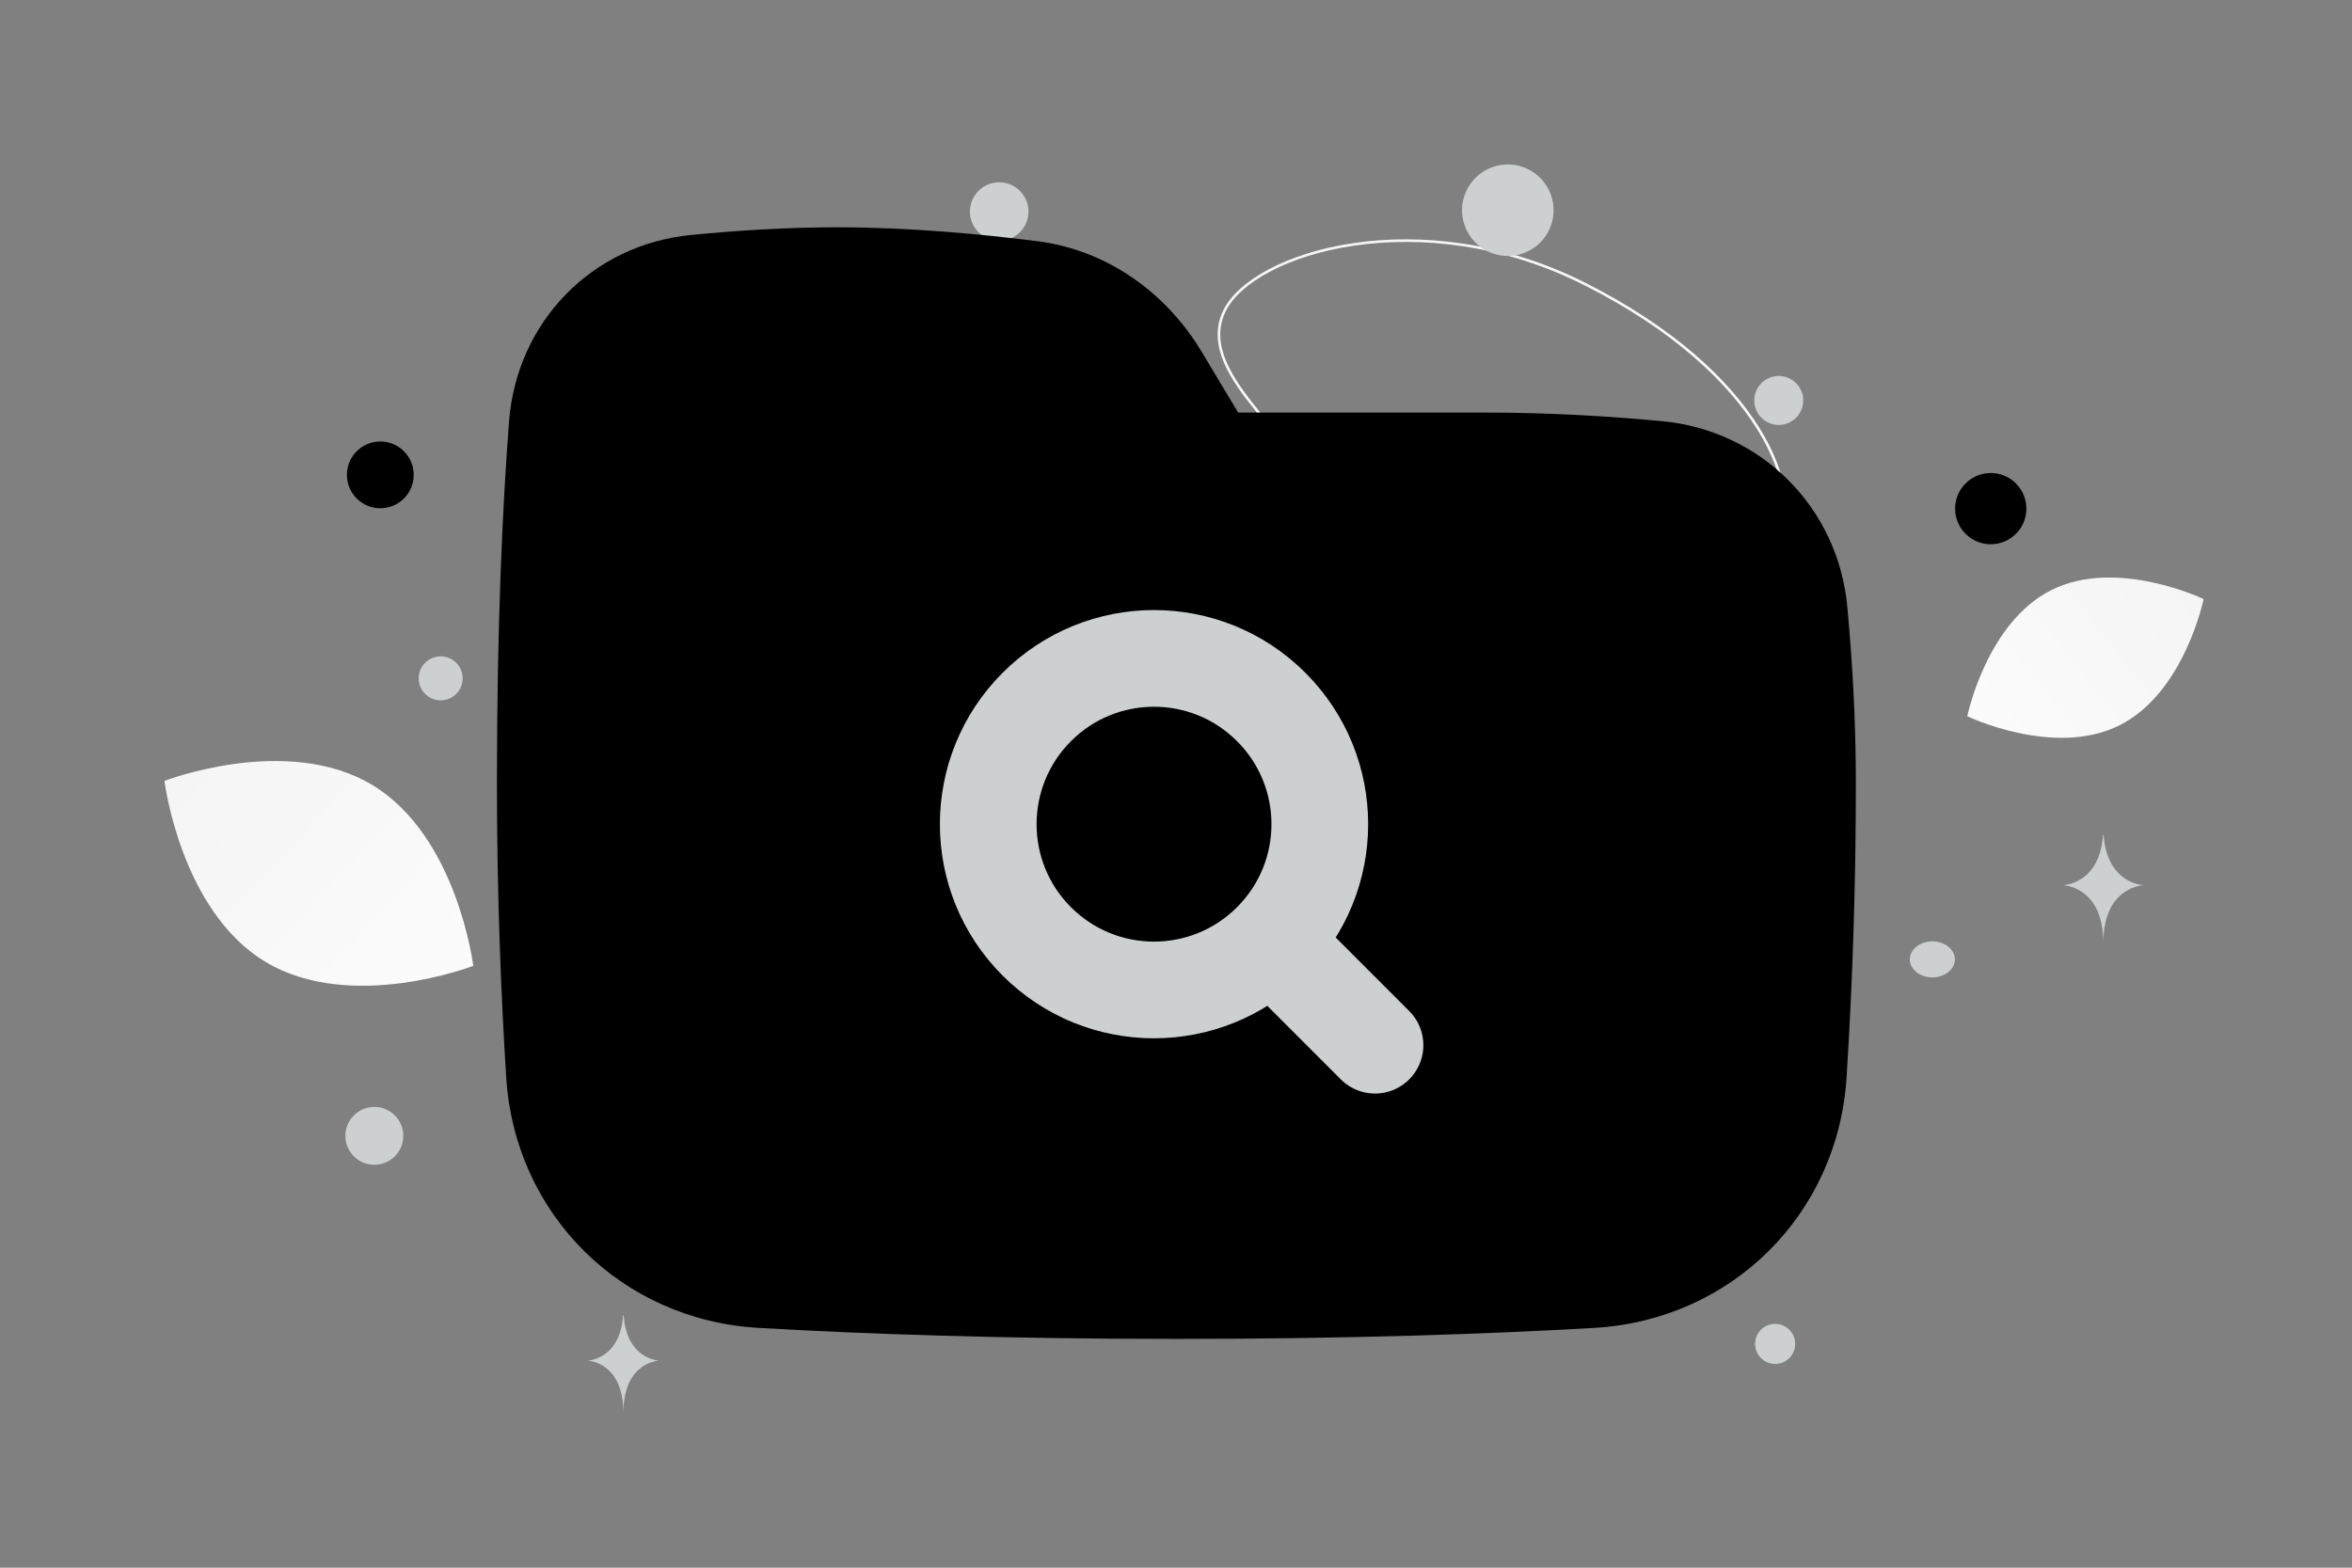 <svg width="900" height="600" viewBox="0 0 900 600" fill="none" xmlns="http://www.w3.org/2000/svg">
<rect x="0" y="0" width="900" height="600" fill="#808080" stroke="none"/>
<g clip-path="url(#clip0_3453_5774)">
<mask id="mask0_3453_5774" style="mask-type:luminance" maskUnits="userSpaceOnUse" x="0" y="0" width="900" height="600">
<path d="M900 0H0V600H900V0Z" fill="white"/>
</mask>
<g mask="url(#mask0_3453_5774)">
<path d="M488.786 166.608C487.466 164.98 486.136 163.362 484.795 161.752C479.883 155.827 474.772 149.661 471.182 143.341C466.61 135.291 464.581 127.115 468.538 118.992C471.264 113.399 477.287 107.964 485.839 103.453C494.379 98.949 505.394 95.392 518.026 93.529C543.29 89.801 574.98 92.852 606.209 108.569C640.559 125.862 661.605 146.011 672.812 164.027C684.039 182.076 685.343 197.885 680.454 206.603C675.407 215.61 667.359 220.75 656.063 223.21C644.742 225.676 630.189 225.443 612.196 223.703L609.934 223.485C583.733 220.957 559.763 218.645 533.54 204.348C514.656 194.059 499.702 180.135 488.786 166.608ZM488.786 166.608L488.395 166.916" stroke="url(#paint0_linear_3453_5774)" stroke-width="1.002"/>
<path d="M810.893 277.665C785.924 290.05 752.785 274.125 752.785 274.125C752.785 274.125 760.15 238.125 785.132 225.757C810.1 213.371 843.226 229.279 843.226 229.279C843.226 229.279 835.861 265.279 810.893 277.665Z" fill="url(#paint1_linear_3453_5774)"/>
<path d="M101.669 368.185C134.293 387.738 181.098 369.662 181.098 369.662C181.098 369.662 174.978 319.894 142.334 300.364C109.711 280.811 62.926 298.864 62.926 298.864C62.926 298.864 69.046 348.633 101.669 368.185Z" fill="url(#paint2_linear_3453_5774)"/>
<path d="M761.765 181.037C754.236 181.037 748.132 187.14 748.132 194.67C748.132 202.199 754.236 208.303 761.765 208.303C769.295 208.303 775.398 202.199 775.398 194.67C775.398 187.14 769.295 181.037 761.765 181.037Z" fill="black"/>
<path d="M248.28 256.557C239.81 256.557 232.943 263.424 232.943 271.894C232.943 280.365 239.81 287.231 248.28 287.231C256.751 287.231 263.617 280.365 263.617 271.894C263.617 263.424 256.751 256.557 248.28 256.557Z" fill="black"/>
<path d="M145.531 194.527C138.473 194.527 132.75 188.805 132.75 181.746C132.75 174.687 138.473 168.965 145.531 168.965C152.59 168.965 158.312 174.687 158.312 181.746C158.312 188.805 152.59 194.527 145.531 194.527Z" fill="black"/>
<path d="M644.844 254.172C641.549 254.172 638.879 251.502 638.879 248.207C638.879 244.913 641.549 242.242 644.844 242.242C648.138 242.242 650.809 244.913 650.809 248.207C650.809 251.502 648.138 254.172 644.844 254.172Z" fill="black"/>
<path d="M679.265 522.019C675.029 522.019 671.596 518.585 671.596 514.35C671.596 510.114 675.029 506.681 679.265 506.681C683.5 506.681 686.934 510.114 686.934 514.35C686.934 518.585 683.5 522.019 679.265 522.019Z" fill="#CDD0D1"/>
<path d="M143.243 445.8C137.126 445.8 132.166 440.84 132.166 434.723C132.166 428.605 137.126 423.646 143.243 423.646C149.361 423.646 154.32 428.605 154.32 434.723C154.32 440.84 149.361 445.8 143.243 445.8Z" fill="#CDD0D1"/>
<path d="M271.342 160.129C266.686 160.129 262.911 156.354 262.911 151.698C262.911 147.041 266.686 143.267 271.342 143.267C275.999 143.267 279.773 147.041 279.773 151.698C279.773 156.354 275.999 160.129 271.342 160.129Z" fill="#CDD0D1"/>
<path d="M680.643 162.633C675.466 162.633 671.27 158.436 671.27 153.26C671.27 148.083 675.466 143.887 680.643 143.887C685.819 143.887 690.016 148.083 690.016 153.26C690.016 158.436 685.819 162.633 680.643 162.633Z" fill="#CDD0D1"/>
<path d="M176.755 257.445C177.958 261.935 175.294 266.551 170.804 267.754C166.313 268.957 161.698 266.292 160.495 261.802C159.292 257.312 161.956 252.697 166.447 251.493C170.937 250.29 175.552 252.955 176.755 257.445Z" fill="#CDD0D1"/>
<path d="M382.35 92.167C376.166 92.167 371.153 87.154 371.153 80.97C371.153 74.787 376.166 69.773 382.35 69.773C388.534 69.773 393.547 74.787 393.547 80.97C393.547 87.154 388.534 92.167 382.35 92.167Z" fill="#CDD0D1"/>
<path d="M739.422 374.069C734.665 374.069 730.809 370.984 730.809 367.179C730.809 363.374 734.665 360.289 739.422 360.289C744.179 360.289 748.035 363.374 748.035 367.179C748.035 370.984 744.179 374.069 739.422 374.069Z" fill="#CDD0D1"/>
<path d="M593.89 75.921C596.394 85.266 590.848 94.871 581.503 97.375C572.158 99.879 562.553 94.333 560.049 84.989C557.545 75.644 563.091 66.039 572.436 63.535C581.78 61.031 591.386 66.576 593.89 75.921Z" fill="#CDD0D1"/>
<path d="M804.741 319.592H804.966C806.3 338.496 820.36 338.787 820.36 338.787C820.36 338.787 804.856 339.09 804.856 360.934C804.856 339.09 789.353 338.787 789.353 338.787C789.353 338.787 803.407 338.496 804.741 319.592ZM238.439 503.379H238.639C239.823 520.489 252.298 520.752 252.298 520.752C252.298 520.752 238.542 521.026 238.542 540.796C238.542 521.026 224.785 520.752 224.785 520.752C224.785 520.752 237.255 520.489 238.439 503.379Z" fill="#CDD0D1"/>
<path d="M213.454 216.934L239.208 132.311L269.256 110.236L410.907 118.208L471.614 183.208H603.454C607.869 183.208 651.897 191.384 673.359 195.472L695.435 284.387L681.331 378.821L673.359 446.274L638.407 484.906L471.614 494.717C420.309 493.695 314.143 492.264 299.916 494.717C285.69 497.17 243.705 463.443 224.492 446.274C223.265 418.475 219.341 361.774 213.454 357.358C207.567 352.943 211.001 261.902 213.454 216.934Z" fill="black"/>
<path d="M526.152 400.027L486.439 360.29M396.725 360.293C421.515 385.082 461.646 385.082 486.436 360.293C511.225 335.504 511.225 295.372 486.436 270.583C461.646 245.793 421.515 245.793 396.725 270.583C371.961 295.372 371.961 335.553 396.725 360.293Z" stroke="#CDD0D1" stroke-width="36.999" stroke-linecap="round" stroke-linejoin="round"/>
<path fill-rule="evenodd" clip-rule="evenodd" d="M447.023 205.172L419.316 158.993C412.285 147.275 401.664 140.575 391.046 139.221C370.593 136.614 345.093 134.262 320.152 134.262C302.82 134.262 285.137 135.399 268.971 136.991C254.089 138.456 243.104 149.511 241.918 164.972C239.544 195.92 237.425 240.216 237.425 299.717C237.425 341.614 238.951 378.936 240.889 409.428C242.698 437.891 264.282 459.375 292.965 461.028C331.887 463.273 384.282 465.172 450.152 465.172C516.022 465.172 568.417 463.273 607.339 461.028C636.022 459.375 657.606 437.891 659.415 409.428C661.725 372.903 662.88 336.315 662.879 299.717C662.879 276.881 661.556 255.203 659.804 236.559C658.359 221.171 646.879 209.692 631.492 208.247C612.848 206.495 591.17 205.172 568.334 205.172H447.023ZM473.788 157.899L459.852 134.672C446.147 111.83 423.448 95.696 397.024 92.328C375.431 89.575 347.792 86.99 320.152 86.99C300.863 86.99 281.574 88.249 264.34 89.946C226.355 93.685 197.703 123.3 194.784 161.356C192.311 193.592 190.152 239.097 190.152 299.717C190.152 342.748 191.719 381.079 193.711 412.427C197.043 464.846 237.806 505.199 290.244 508.223C330.07 510.519 383.373 512.444 450.152 512.444C516.931 512.444 570.233 510.519 610.06 508.223C662.498 505.199 703.26 464.846 706.592 412.427C708.966 374.904 710.153 337.315 710.152 299.717C710.152 275.108 708.728 251.923 706.87 232.137C703.3 194.136 673.914 164.751 635.914 161.181C616.128 159.322 592.942 157.899 568.334 157.899H473.788Z" fill="black"/>
</g>
</g>
<defs>
<linearGradient id="paint0_linear_3453_5774" x1="611.766" y1="325.54" x2="520.303" y2="-85.457" gradientUnits="userSpaceOnUse">
<stop stop-color="white"/>
<stop offset="1" stop-color="#EEEEEE"/>
</linearGradient>
<linearGradient id="paint1_linear_3453_5774" x1="715.012" y1="316.298" x2="920.95" y2="153.401" gradientUnits="userSpaceOnUse">
<stop stop-color="white"/>
<stop offset="1" stop-color="#EEEEEE"/>
</linearGradient>
<linearGradient id="paint2_linear_3453_5774" x1="227.915" y1="431.124" x2="-34.588" y2="187.223" gradientUnits="userSpaceOnUse">
<stop stop-color="white"/>
<stop offset="1" stop-color="#EEEEEE"/>
</linearGradient>
<clipPath id="clip0_3453_5774">
<rect width="900" height="600" fill="white"/>
</clipPath>
</defs>
</svg>

